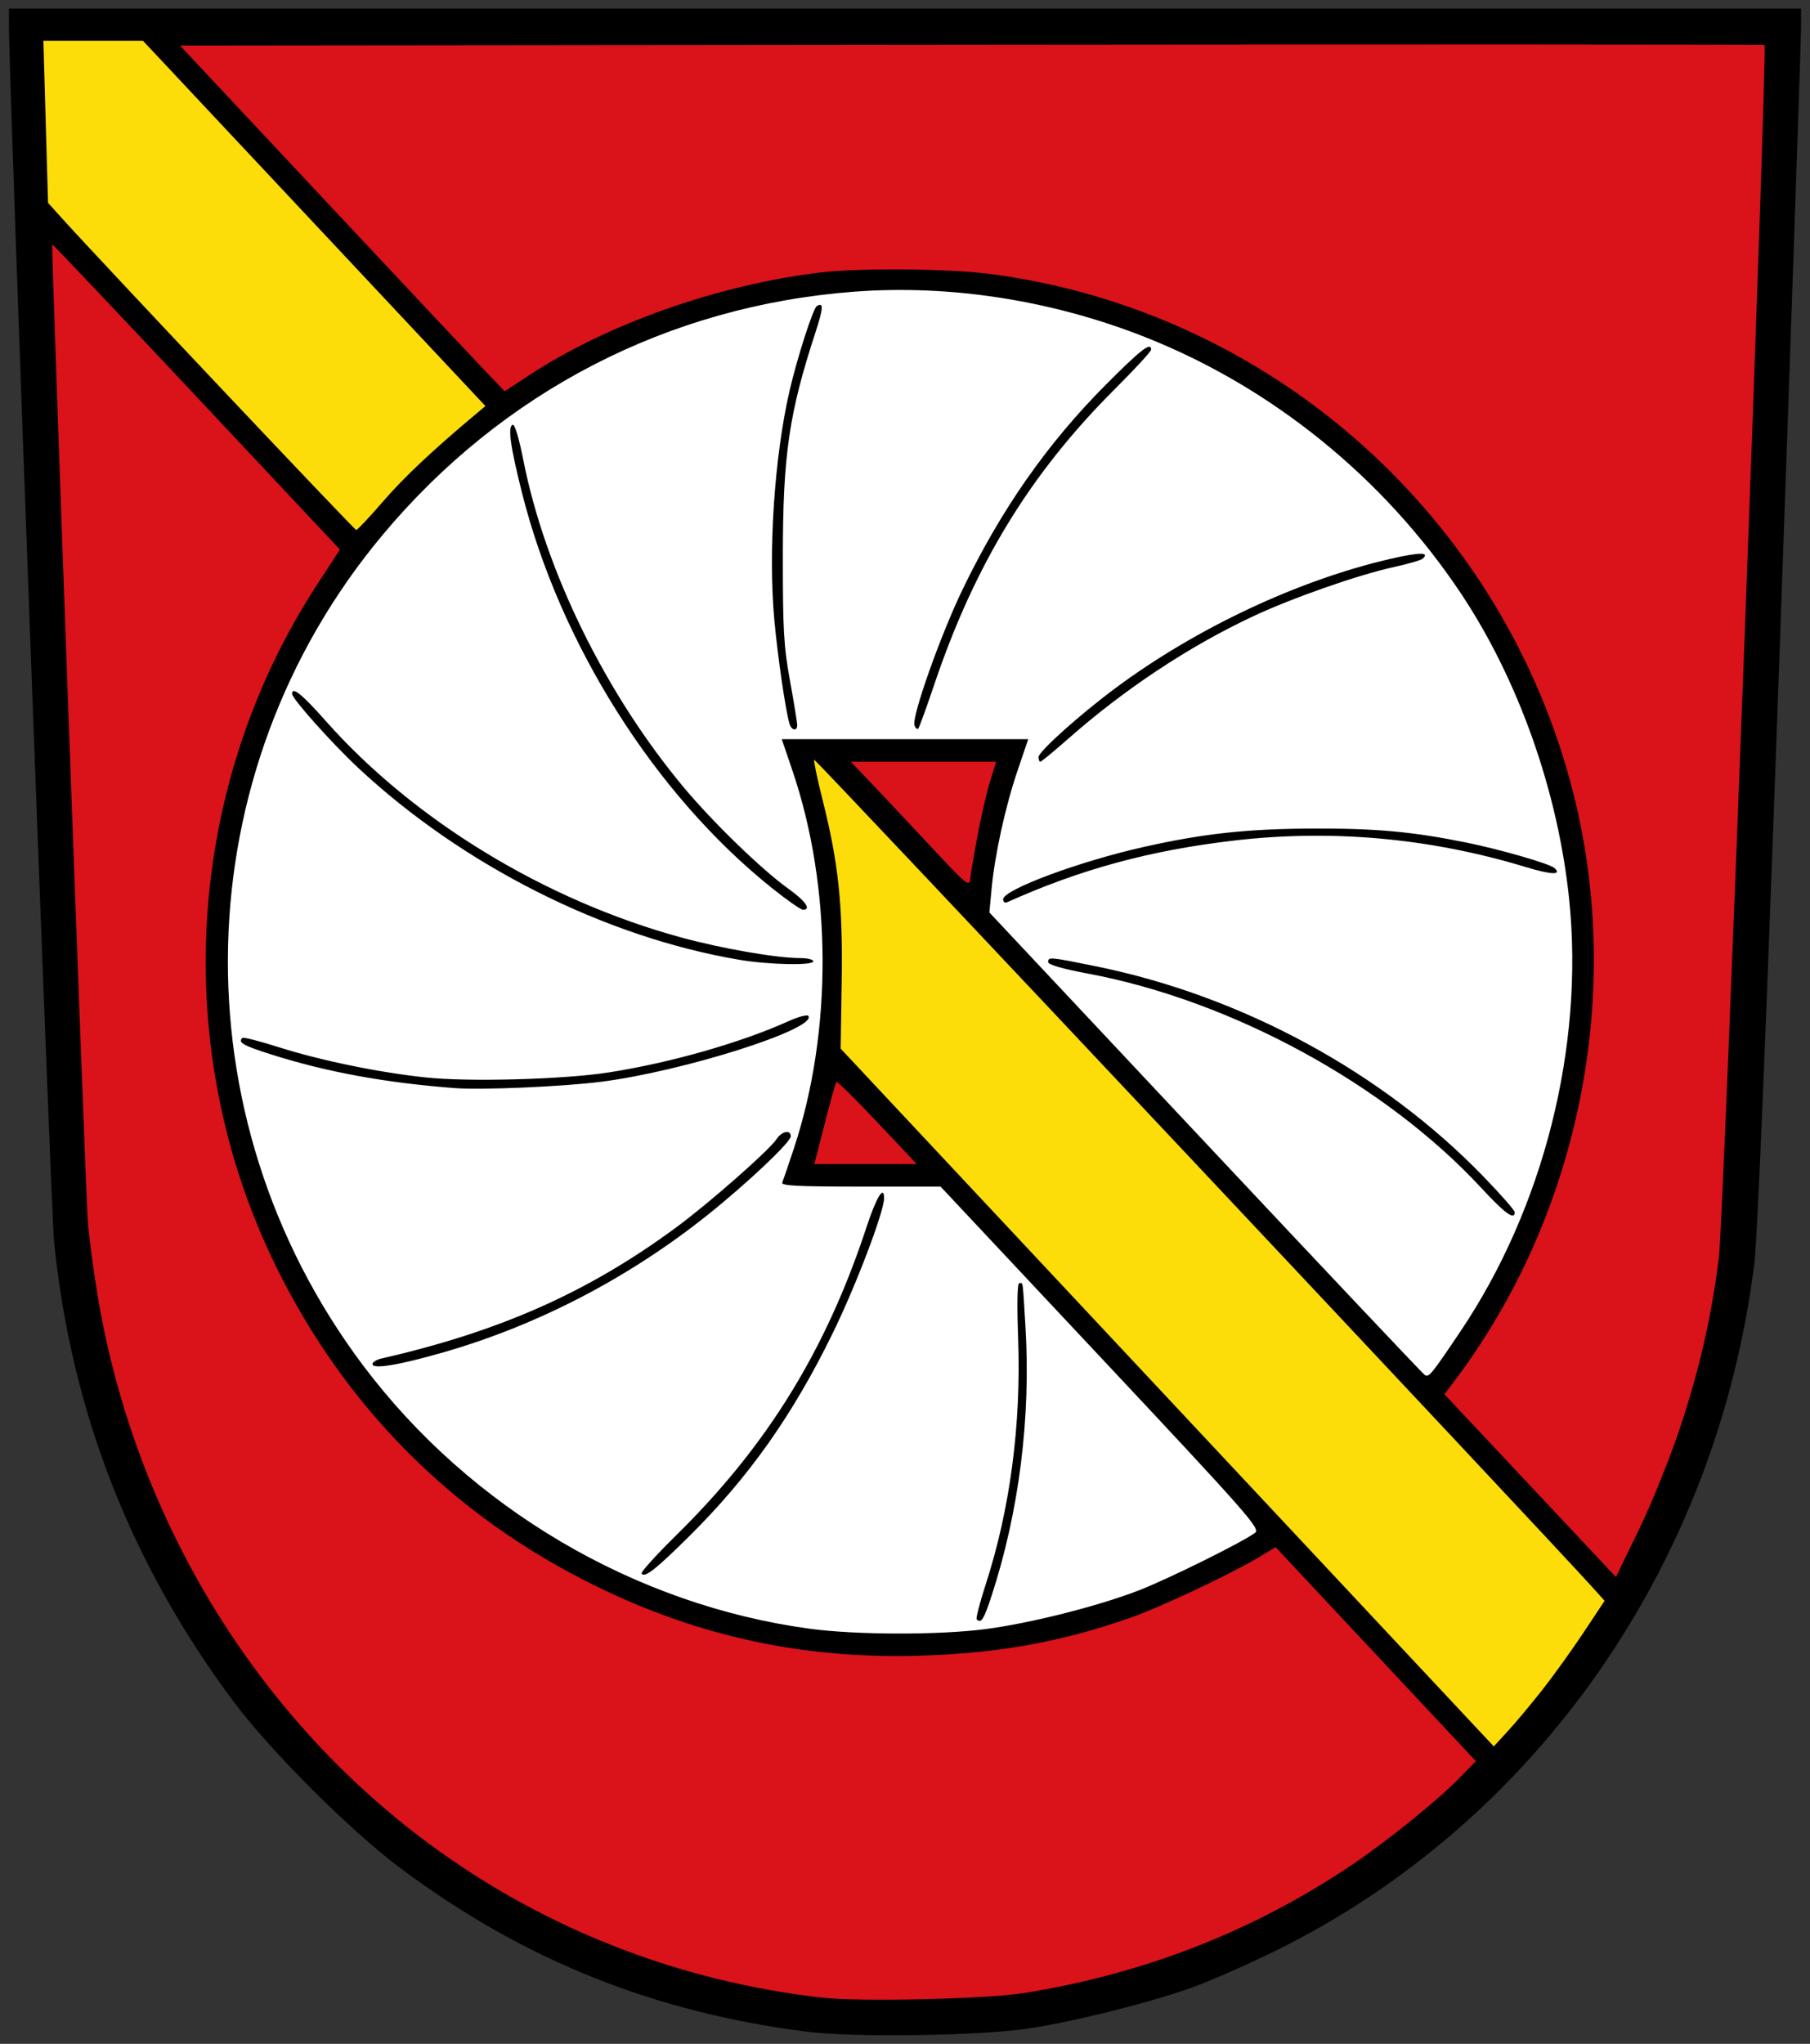 <svg xmlns="http://www.w3.org/2000/svg" width="505" height="570"><rect width="100%" height="100%" fill="#333333" stroke="none"/><path style="color:#000;clip-rule:nonzero;display:inline;overflow:visible;visibility:visible;opacity:1;isolation:auto;mix-blend-mode:normal;color-interpolation:sRGB;color-interpolation-filters:linearRGB;solid-color:#000;solid-opacity:1;vector-effect:none;fill:#da121a;fill-opacity:1;fill-rule:evenodd;stroke:#da121a;stroke-width:2.667;stroke-linecap:square;stroke-linejoin:miter;stroke-miterlimit:4;stroke-dasharray:none;stroke-dashoffset:0;stroke-opacity:1;paint-order:stroke markers fill;color-rendering:auto;image-rendering:auto;shape-rendering:auto;text-rendering:auto;enable-background:accumulate" d="m7.629 11.637 489.897.338-11.142 318.044-2.363 29.712-8.779 40.515-14.18 33.425-16.544 31.4-28.36 34.775-37.14 30.724-44.229 23.296-47.943 13.168-49.968 2.025-48.626-8.51-45.122-19.576-44.405-31.036-32.707-36.05-30.081-52.76-12.176-46.793-5.252-51.568-2.387-82.365z" transform="translate(0 -5)"/><g transform="translate(0 -5)"><circle style="color:#000;clip-rule:nonzero;display:inline;overflow:visible;visibility:visible;opacity:1;isolation:auto;mix-blend-mode:normal;color-interpolation:sRGB;color-interpolation-filters:linearRGB;solid-color:#000;solid-opacity:1;vector-effect:none;fill:#fff;fill-opacity:1;fill-rule:evenodd;stroke:#fff;stroke-width:2.502;stroke-linecap:square;stroke-linejoin:miter;stroke-miterlimit:4;stroke-dasharray:none;stroke-dashoffset:0;stroke-opacity:1;paint-order:stroke markers fill;color-rendering:auto;image-rendering:auto;shape-rendering:auto;text-rendering:auto;enable-background:accumulate" cx="251.1" cy="273.255" r="188.776"/><path style="color:#000;clip-rule:nonzero;display:inline;overflow:visible;visibility:visible;opacity:1;isolation:auto;mix-blend-mode:normal;color-interpolation:sRGB;color-interpolation-filters:linearRGB;solid-color:#000;solid-opacity:1;vector-effect:none;fill:#da121a;fill-opacity:1;fill-rule:evenodd;stroke:#da121a;stroke-width:2.667;stroke-linecap:square;stroke-linejoin:miter;stroke-miterlimit:4;stroke-dasharray:none;stroke-dashoffset:0;stroke-opacity:1;paint-order:stroke markers fill;color-rendering:auto;image-rendering:auto;shape-rendering:auto;text-rendering:auto;enable-background:accumulate" d="m224.048 214.55 58.41-.337-6.753 23.296-15.193 94.198-36.464.676 7.765-32.75 1.35-37.814-6.077-35.451z"/></g><g style="display:inline"><path style="color:#000;clip-rule:nonzero;display:inline;overflow:visible;visibility:visible;opacity:1;isolation:auto;mix-blend-mode:normal;color-interpolation:sRGB;color-interpolation-filters:linearRGB;solid-color:#000;solid-opacity:1;vector-effect:none;fill:#fcdd09;fill-opacity:1;fill-rule:evenodd;stroke:#fcdd09;stroke-width:2.667;stroke-linecap:square;stroke-linejoin:miter;stroke-miterlimit:4;stroke-dasharray:none;stroke-dashoffset:0;stroke-opacity:1;paint-order:stroke markers fill;color-rendering:auto;image-rendering:auto;shape-rendering:auto;text-rendering:auto;enable-background:accumulate" d="M7.766 11.69h33.9l98.6 106-19.816 16.95-21.009 23.397L8.96 63.019zM229.45 213.876l223.563 237.809-15.757 24.351-18.86 22.203-187.052-199.585 1.075-23.994-1.112-27.022-4.896-21.608-3.883-12.492z" transform="translate(0 -5)"/></g><g style="display:inline"><path style="fill:#000;stroke-width:.898" d="M225.121 571.62c-42.809-5.44-79.196-20.073-113.364-45.587-14.027-10.475-36.274-32.67-46.586-46.478C36.45 441.1 19.829 398.508 15.076 351.19 14.24 342.872 2.5 27.087 2.5 12.933v-5.55h500v5.634c0 3.098-2.622 79.344-5.827 169.434-3.826 107.528-6.301 167.612-7.205 174.895-10.397 83.73-60.753 155.938-133.736 191.773-7.406 3.636-17.479 8.088-22.384 9.893-11.486 4.227-33.133 9.695-46.288 11.69-13.652 2.072-48.765 2.592-61.939.918zm60.593-10.791c33.399-5.325 63.956-17.25 91.33-35.642 9.863-6.628 23.932-17.974 30.047-24.234l4.68-4.79-27.934-29.842-27.935-29.841-4.573 2.752c-7.793 4.689-27.522 13.992-35.864 16.912-19.061 6.67-36.165 9.808-57.579 10.561-33.032 1.162-62.516-5.085-91.795-19.45-39.488-19.374-69.742-49.644-89.145-89.192-29.755-60.65-25.296-133.6 11.626-190.184l6.272-9.611-40.046-42.67C32.773 92.129 14.667 73.025 14.562 73.145c-.31.352 9.28 263.384 9.925 272.21.325 4.443 1.57 13.935 2.77 21.094 6.46 38.582 22.042 74.983 45.351 105.948 38.108 50.622 93.885 82.55 156.745 89.723 10.513 1.2 45.81.39 56.36-1.291zm144.528-84.451c3.126-3.97 8.332-11.204 11.567-16.077l5.883-8.86-3.303-3.672c-13.016-14.467-216.91-231.194-217.217-230.887-.213.213.855 5.327 2.374 11.363 4.404 17.5 5.625 29.151 5.292 50.515l-.291 18.685 91.113 97.3 91.113 97.302 3.892-4.226c2.14-2.325 6.45-7.474 9.577-11.443zm-155.323-17.036c12.57-1.648 31.097-6.31 42.605-10.72 8.081-3.098 29.202-13.542 32.665-16.153 1.508-1.137-1.914-5.022-43.063-48.888l-44.7-47.652h-22.318c-17.503 0-22.218-.242-21.854-1.122.256-.618 1.722-4.924 3.26-9.57 10.79-32.606 10.645-72.727-.378-105.2l-3.016-8.884h68.76l-3.016 8.884c-3.391 9.99-6.332 23.435-7.223 33.02l-.596 6.418 60.266 64.207c33.147 35.314 60.697 64.473 61.223 64.798 1.15.71 1.794-.079 9.925-12.156 23.223-34.495 34.551-79.434 30.355-120.417-3.087-30.143-14.187-61.453-30.36-85.637-21.407-32.008-52.464-57.192-87.8-71.196-26.08-10.335-54.55-14.775-81.517-12.71-51.702 3.958-97.903 27.801-131.355 67.787-55.468 66.305-57.75 162.071-5.518 231.598 29.94 39.854 75.842 66.897 124.755 73.498 12.796 1.728 36.102 1.773 48.9.095zm-2.413-2.72c-.27-.27.862-4.662 2.515-9.761 6.802-20.976 9.91-44.517 9.049-68.518-.354-9.845-.238-15.484.32-15.484 1.098 0 .897-1.416 1.718 12.118 1.538 25.334-1.785 51.67-9.484 75.18-2.127 6.494-2.89 7.693-4.118 6.466zm-93.502-12.791c-.245-.396 4.123-5.214 9.707-10.707 25.305-24.892 41.725-51.486 53.07-85.95 2.724-8.276 4.884-11.82 4.884-8.014 0 3.765-7.844 24.38-14.312 37.612-11.216 22.947-23.424 40.208-40.125 56.735-9.342 9.245-12.41 11.64-13.224 10.324zm-75.068-58.398c0-.548 1.111-1.25 2.469-1.56 33.123-7.56 57.816-18.54 82.305-36.602 9.171-6.764 25.919-21.486 27.923-24.546 1.487-2.268 4-2.773 4-.803 0 1.607-12.354 13.26-23.342 22.019-21.94 17.487-47.234 30.627-73.528 38.195-12.364 3.559-19.827 4.8-19.827 3.297zm309.392-49.09c-26.743-28.914-69.615-52.282-109.732-59.812-7.203-1.352-11.149-2.49-11.15-3.215 0-1.496.297-1.47 13.215 1.145 40.784 8.258 79.97 29.49 108.195 58.62 4.813 4.97 8.752 9.46 8.752 9.98 0 2.332-2.752.34-9.28-6.719zm-286.501-27.89c-19.405-1.478-35.895-4.512-51.392-9.456-7.684-2.452-9.094-3.271-7.821-4.544.265-.265 4.81.895 10.099 2.577 11.7 3.722 27.783 7.034 41.035 8.45 12.089 1.293 38.54.565 51.167-1.407 17.132-2.677 36.778-8.274 50.009-14.25 2.823-1.274 5.356-1.94 5.639-1.483 2.255 3.65-34.989 15.457-57.892 18.355-10.86 1.373-33.235 2.336-40.844 1.757zm79.443-35.783c-37.55-6.335-77.159-26.279-106.372-53.56-7.287-6.806-18.403-19.246-18.403-20.596 0-2.156 2.726.04 9.425 7.592 24.534 27.657 61.052 49.906 98.967 60.298 11.369 3.115 26.765 5.79 33.33 5.79 2.035 0 3.7.404 3.7.898 0 1.234-12.326.982-20.647-.422zm8.977-20.105c-32.518-26.054-58.948-67.86-69.595-110.083-3.287-13.034-4.038-18.52-2.603-19.012.576-.199 1.76 3.723 2.955 9.79 6.083 30.875 22.962 65.282 44.856 91.434 8.208 9.804 21.754 22.907 29.155 28.2 4.761 3.406 6.448 5.866 3.984 5.81-.617-.014-4.556-2.777-8.752-6.14zm64.632 3.241c0-2.673 21.15-10.548 39.206-14.597 16.739-3.755 28.88-5.07 47.419-5.136 17.468-.063 27.639.87 42.639 3.912 9.663 1.96 23.369 5.932 24.626 7.139 2.054 1.97-.974 1.837-8.238-.363-26.604-8.057-54.003-10.527-81.327-7.33-23.39 2.735-42.766 8.006-63.203 17.19-.618.278-1.122-.088-1.122-.815zm9.874-39.666c0-1.541 11.597-11.92 21.633-19.362 22.451-16.646 50.878-29.991 76.469-35.898 8.212-1.896 11.092-1.924 9.11-.088-.461.426-4.056 1.476-7.99 2.333-10.062 2.193-28.67 8.713-39.663 13.898-17.864 8.427-35.615 20.205-51.357 34.076-3.955 3.486-7.42 6.338-7.697 6.338-.278 0-.505-.584-.505-1.297zm-69.469-9.25c-1.104-3.694-3.28-18.563-4.236-28.95-1.747-18.98-.015-45.331 4.19-63.735 2.074-9.08 6.6-23.185 7.648-23.832 1.94-1.2 1.847.567-.388 7.393-7.35 22.436-9.067 34.208-9.082 62.22-.01 20.775.243 25.196 2 34.897 1.107 6.11 2.012 11.664 2.012 12.343 0 1.773-1.588 1.523-2.144-.337zm34.861.423c-.859-2.239 7.165-24.939 13.36-37.797 10.822-22.459 23.7-40.857 40.13-57.33 9.75-9.776 12.536-11.923 12.536-9.665 0 .486-4.56 5.435-10.134 10.997-23.635 23.584-39.105 48.926-50.47 82.674-2.133 6.337-4.105 11.747-4.38 12.023-.277.276-.745-.13-1.042-.902zm213.548 196.025c5.505-16.586 8.836-31.18 10.906-47.787 1.248-10.012 13.562-337.16 12.722-338-.163-.164-99.7-.196-221.193-.071l-220.896.226 39.951 42.64c21.973 23.45 42.354 45.145 45.29 48.208l5.338 5.569 6.922-4.54c21.673-14.218 52.62-25.139 80.955-28.568 11.091-1.343 36.077-1.126 47.779.414 78.647 10.352 143.402 68.25 162.659 145.433 13.997 56.106 1.227 117.954-33.86 163.98l-2.275 2.986 23.934 25.494 23.934 25.493 6.445-13.29c3.555-7.33 8.662-19.971 11.389-28.187zm-223.915-85.352c-6.051-6.412-11.185-11.474-11.41-11.25-.224.225-1.703 5.471-3.285 11.659l-2.877 11.25h28.573zm27.948-79.903c.97-5.184 2.536-11.95 3.479-15.036l1.714-5.61H237.394l5.774 6.059c3.176 3.333 10.614 11.246 16.53 17.586 10.102 10.826 10.77 11.371 11.01 8.976.139-1.402 1.047-6.79 2.018-11.975zm-165.851-93.236c5.822-6.736 14.019-14.445 26.054-24.504l2.511-2.098-47.782-50.943L39.875 16.36H12.108l.649 22.608.648 22.608 3.749 4.153c11.078 12.273 81.726 87.076 82.239 87.076.332 0 3.7-3.581 7.481-7.958z" transform="translate(0 -5)"/></g></svg>